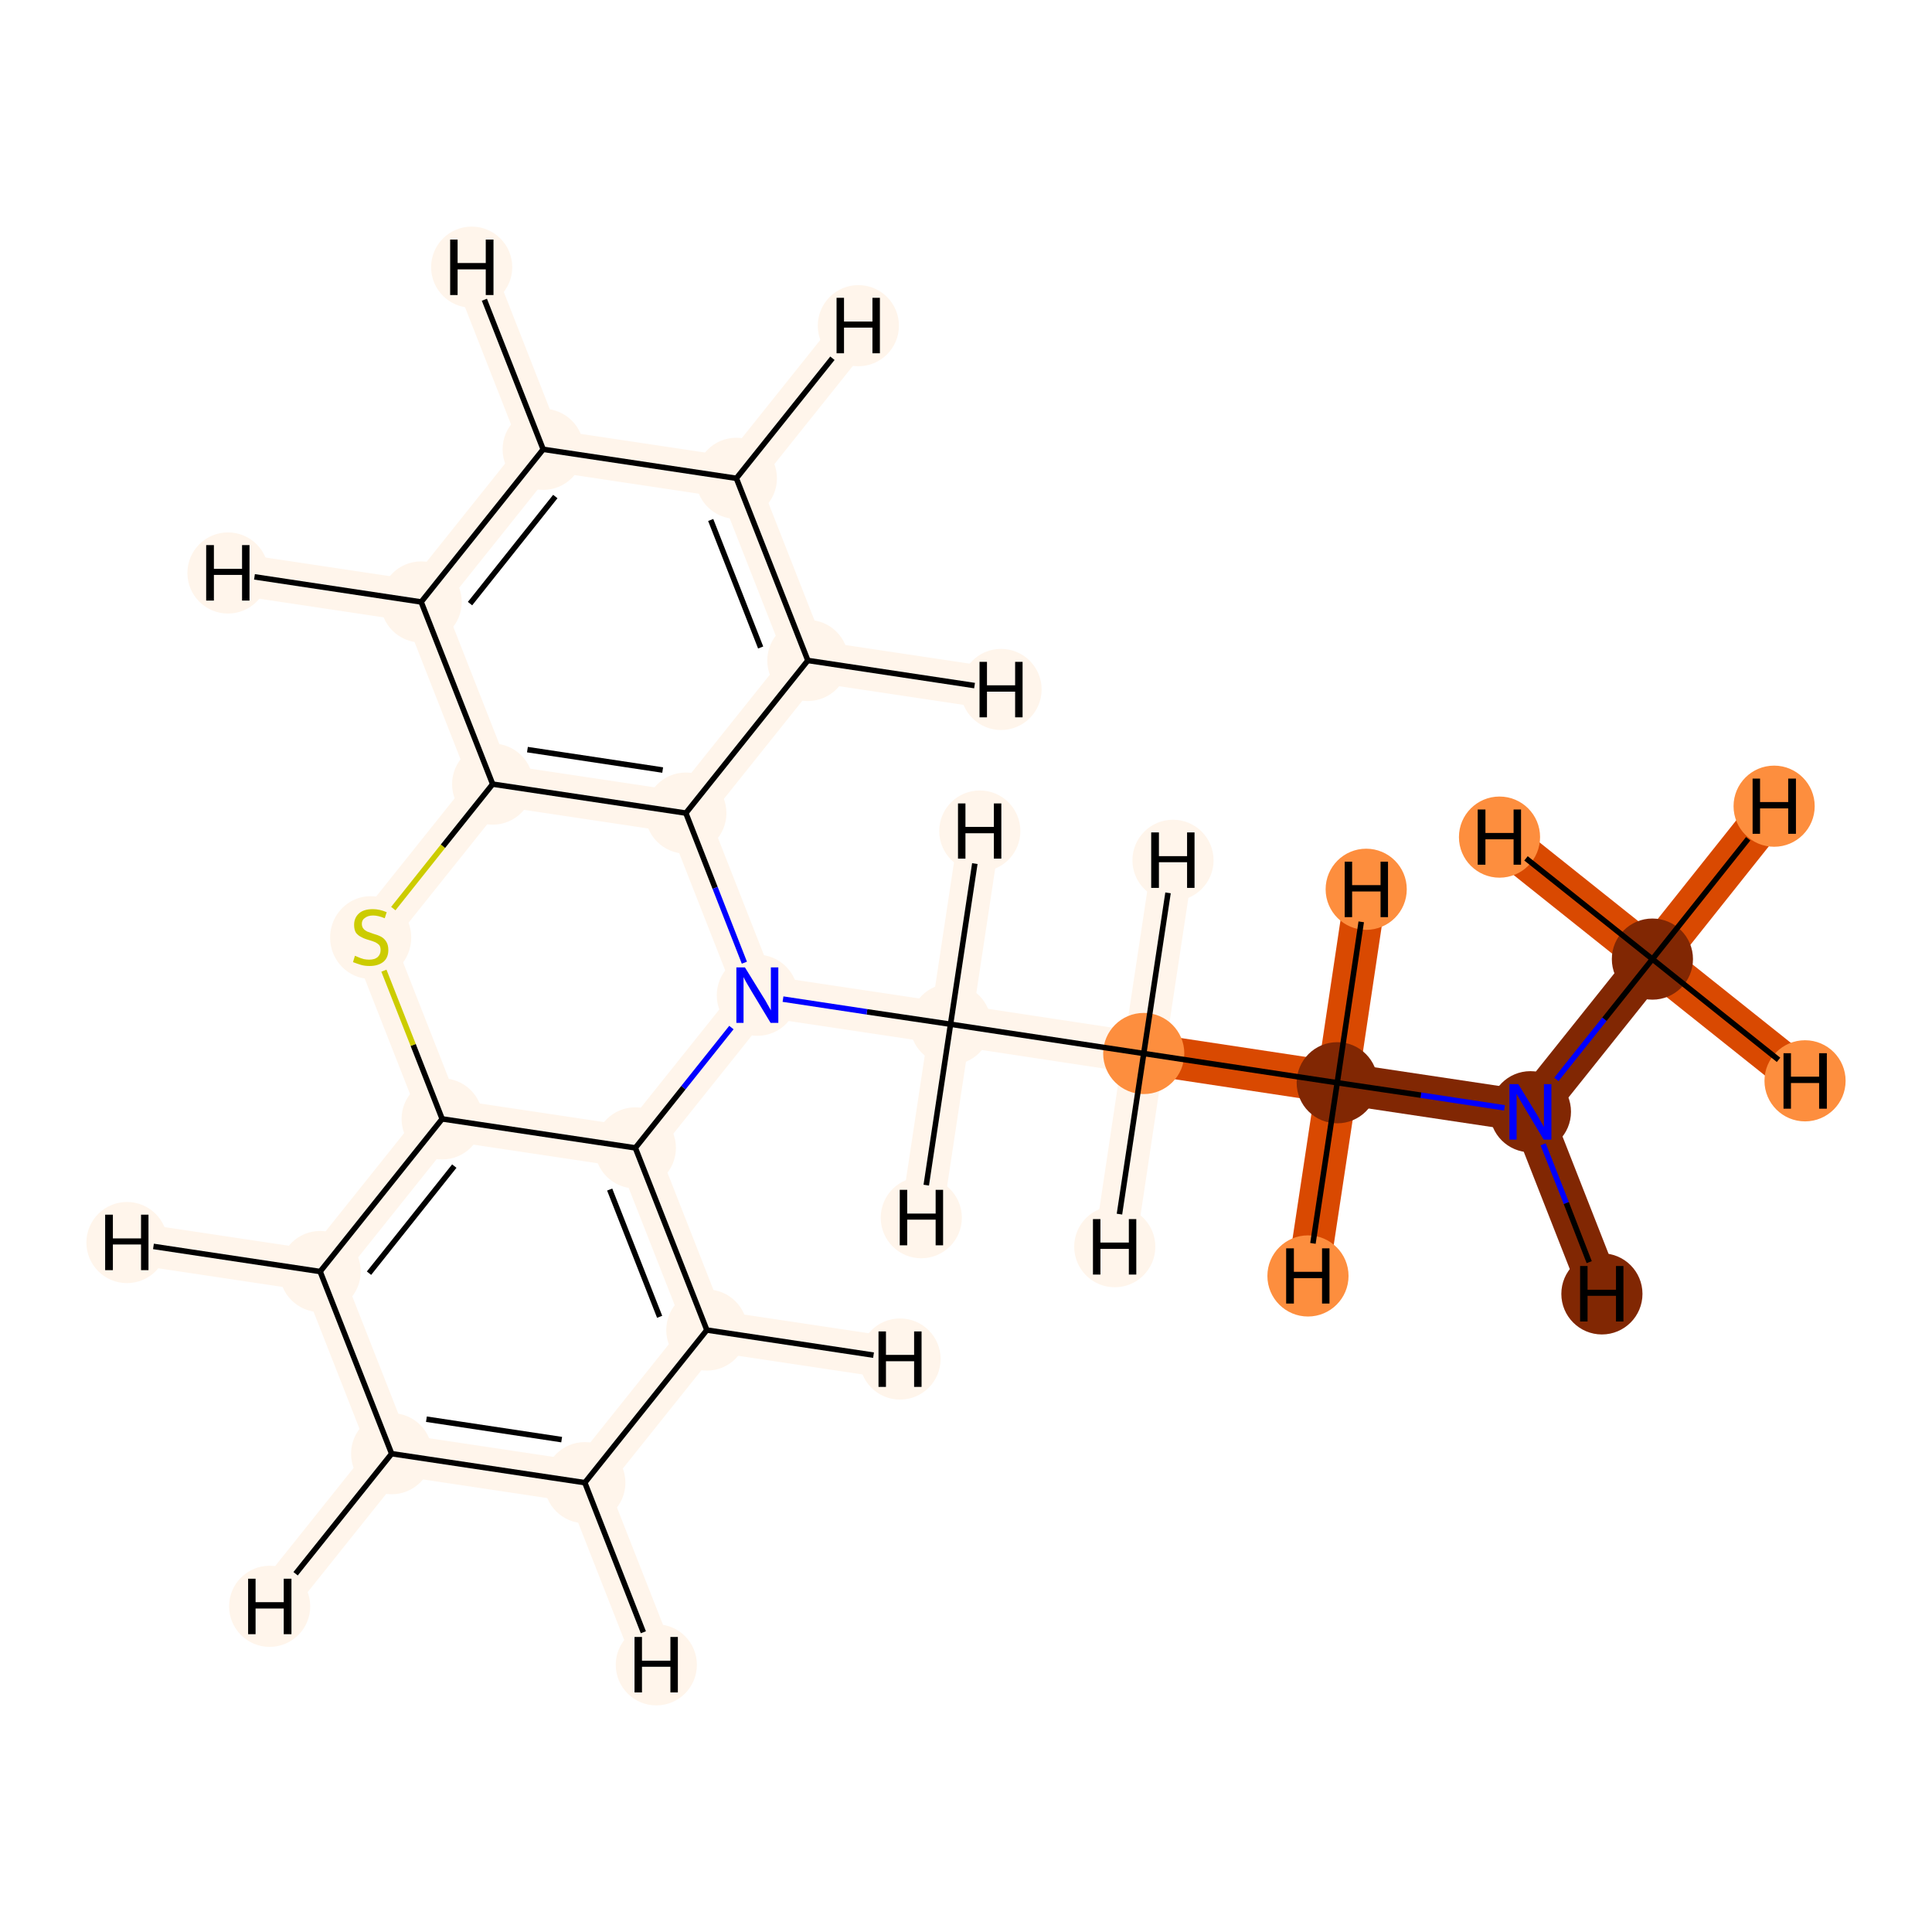 <?xml version='1.0' encoding='iso-8859-1'?>
<svg version='1.1' baseProfile='full'
              xmlns='http://www.w3.org/2000/svg'
                      xmlns:rdkit='http://www.rdkit.org/xml'
                      xmlns:xlink='http://www.w3.org/1999/xlink'
                  xml:space='preserve'
width='700px' height='700px' viewBox='0 0 700 700'>
<!-- END OF HEADER -->
<rect style='opacity:1.0;fill:#FFFFFF;stroke:none' width='700.0' height='700.0' x='0.0' y='0.0'> </rect>
<path d='M 598.7,347.5 L 554.5,402.8' style='fill:none;fill-rule:evenodd;stroke:#812703;stroke-width:15.1px;stroke-linecap:butt;stroke-linejoin:miter;stroke-opacity:1' />
<path d='M 598.7,347.5 L 642.8,292.1' style='fill:none;fill-rule:evenodd;stroke:#D94901;stroke-width:15.1px;stroke-linecap:butt;stroke-linejoin:miter;stroke-opacity:1' />
<path d='M 598.7,347.5 L 654.0,391.6' style='fill:none;fill-rule:evenodd;stroke:#D94901;stroke-width:15.1px;stroke-linecap:butt;stroke-linejoin:miter;stroke-opacity:1' />
<path d='M 598.7,347.5 L 543.3,303.3' style='fill:none;fill-rule:evenodd;stroke:#D94901;stroke-width:15.1px;stroke-linecap:butt;stroke-linejoin:miter;stroke-opacity:1' />
<path d='M 554.5,402.8 L 484.5,392.3' style='fill:none;fill-rule:evenodd;stroke:#812703;stroke-width:15.1px;stroke-linecap:butt;stroke-linejoin:miter;stroke-opacity:1' />
<path d='M 554.5,402.8 L 580.4,468.8' style='fill:none;fill-rule:evenodd;stroke:#812703;stroke-width:15.1px;stroke-linecap:butt;stroke-linejoin:miter;stroke-opacity:1' />
<path d='M 484.5,392.3 L 414.4,381.7' style='fill:none;fill-rule:evenodd;stroke:#D94901;stroke-width:15.1px;stroke-linecap:butt;stroke-linejoin:miter;stroke-opacity:1' />
<path d='M 484.5,392.3 L 473.9,462.3' style='fill:none;fill-rule:evenodd;stroke:#D94901;stroke-width:15.1px;stroke-linecap:butt;stroke-linejoin:miter;stroke-opacity:1' />
<path d='M 484.5,392.3 L 495.0,322.2' style='fill:none;fill-rule:evenodd;stroke:#D94901;stroke-width:15.1px;stroke-linecap:butt;stroke-linejoin:miter;stroke-opacity:1' />
<path d='M 414.4,381.7 L 344.4,371.1' style='fill:none;fill-rule:evenodd;stroke:#FFF5EB;stroke-width:15.1px;stroke-linecap:butt;stroke-linejoin:miter;stroke-opacity:1' />
<path d='M 414.4,381.7 L 403.9,451.7' style='fill:none;fill-rule:evenodd;stroke:#FFF5EB;stroke-width:15.1px;stroke-linecap:butt;stroke-linejoin:miter;stroke-opacity:1' />
<path d='M 414.4,381.7 L 425.0,311.7' style='fill:none;fill-rule:evenodd;stroke:#FFF5EB;stroke-width:15.1px;stroke-linecap:butt;stroke-linejoin:miter;stroke-opacity:1' />
<path d='M 344.4,371.1 L 274.4,360.6' style='fill:none;fill-rule:evenodd;stroke:#FFF5EB;stroke-width:15.1px;stroke-linecap:butt;stroke-linejoin:miter;stroke-opacity:1' />
<path d='M 344.4,371.1 L 355.0,301.1' style='fill:none;fill-rule:evenodd;stroke:#FFF5EB;stroke-width:15.1px;stroke-linecap:butt;stroke-linejoin:miter;stroke-opacity:1' />
<path d='M 344.4,371.1 L 333.8,441.2' style='fill:none;fill-rule:evenodd;stroke:#FFF5EB;stroke-width:15.1px;stroke-linecap:butt;stroke-linejoin:miter;stroke-opacity:1' />
<path d='M 274.4,360.6 L 230.2,415.9' style='fill:none;fill-rule:evenodd;stroke:#FFF5EB;stroke-width:15.1px;stroke-linecap:butt;stroke-linejoin:miter;stroke-opacity:1' />
<path d='M 274.4,360.6 L 248.5,294.6' style='fill:none;fill-rule:evenodd;stroke:#FFF5EB;stroke-width:15.1px;stroke-linecap:butt;stroke-linejoin:miter;stroke-opacity:1' />
<path d='M 230.2,415.9 L 256.1,481.9' style='fill:none;fill-rule:evenodd;stroke:#FFF5EB;stroke-width:15.1px;stroke-linecap:butt;stroke-linejoin:miter;stroke-opacity:1' />
<path d='M 230.2,415.9 L 160.2,405.4' style='fill:none;fill-rule:evenodd;stroke:#FFF5EB;stroke-width:15.1px;stroke-linecap:butt;stroke-linejoin:miter;stroke-opacity:1' />
<path d='M 256.1,481.9 L 211.9,537.2' style='fill:none;fill-rule:evenodd;stroke:#FFF5EB;stroke-width:15.1px;stroke-linecap:butt;stroke-linejoin:miter;stroke-opacity:1' />
<path d='M 256.1,481.9 L 326.1,492.4' style='fill:none;fill-rule:evenodd;stroke:#FFF5EB;stroke-width:15.1px;stroke-linecap:butt;stroke-linejoin:miter;stroke-opacity:1' />
<path d='M 211.9,537.2 L 141.9,526.7' style='fill:none;fill-rule:evenodd;stroke:#FFF5EB;stroke-width:15.1px;stroke-linecap:butt;stroke-linejoin:miter;stroke-opacity:1' />
<path d='M 211.9,537.2 L 237.8,603.2' style='fill:none;fill-rule:evenodd;stroke:#FFF5EB;stroke-width:15.1px;stroke-linecap:butt;stroke-linejoin:miter;stroke-opacity:1' />
<path d='M 141.9,526.7 L 116.0,460.7' style='fill:none;fill-rule:evenodd;stroke:#FFF5EB;stroke-width:15.1px;stroke-linecap:butt;stroke-linejoin:miter;stroke-opacity:1' />
<path d='M 141.9,526.7 L 97.7,582.0' style='fill:none;fill-rule:evenodd;stroke:#FFF5EB;stroke-width:15.1px;stroke-linecap:butt;stroke-linejoin:miter;stroke-opacity:1' />
<path d='M 116.0,460.7 L 160.2,405.4' style='fill:none;fill-rule:evenodd;stroke:#FFF5EB;stroke-width:15.1px;stroke-linecap:butt;stroke-linejoin:miter;stroke-opacity:1' />
<path d='M 116.0,460.7 L 46.0,450.2' style='fill:none;fill-rule:evenodd;stroke:#FFF5EB;stroke-width:15.1px;stroke-linecap:butt;stroke-linejoin:miter;stroke-opacity:1' />
<path d='M 160.2,405.4 L 134.3,339.4' style='fill:none;fill-rule:evenodd;stroke:#FFF5EB;stroke-width:15.1px;stroke-linecap:butt;stroke-linejoin:miter;stroke-opacity:1' />
<path d='M 134.3,339.4 L 178.5,284.1' style='fill:none;fill-rule:evenodd;stroke:#FFF5EB;stroke-width:15.1px;stroke-linecap:butt;stroke-linejoin:miter;stroke-opacity:1' />
<path d='M 178.5,284.1 L 248.5,294.6' style='fill:none;fill-rule:evenodd;stroke:#FFF5EB;stroke-width:15.1px;stroke-linecap:butt;stroke-linejoin:miter;stroke-opacity:1' />
<path d='M 178.5,284.1 L 152.6,218.1' style='fill:none;fill-rule:evenodd;stroke:#FFF5EB;stroke-width:15.1px;stroke-linecap:butt;stroke-linejoin:miter;stroke-opacity:1' />
<path d='M 248.5,294.6 L 292.7,239.3' style='fill:none;fill-rule:evenodd;stroke:#FFF5EB;stroke-width:15.1px;stroke-linecap:butt;stroke-linejoin:miter;stroke-opacity:1' />
<path d='M 292.7,239.3 L 266.8,173.3' style='fill:none;fill-rule:evenodd;stroke:#FFF5EB;stroke-width:15.1px;stroke-linecap:butt;stroke-linejoin:miter;stroke-opacity:1' />
<path d='M 292.7,239.3 L 362.7,249.8' style='fill:none;fill-rule:evenodd;stroke:#FFF5EB;stroke-width:15.1px;stroke-linecap:butt;stroke-linejoin:miter;stroke-opacity:1' />
<path d='M 266.8,173.3 L 196.8,162.8' style='fill:none;fill-rule:evenodd;stroke:#FFF5EB;stroke-width:15.1px;stroke-linecap:butt;stroke-linejoin:miter;stroke-opacity:1' />
<path d='M 266.8,173.3 L 311.0,118.0' style='fill:none;fill-rule:evenodd;stroke:#FFF5EB;stroke-width:15.1px;stroke-linecap:butt;stroke-linejoin:miter;stroke-opacity:1' />
<path d='M 196.8,162.8 L 152.6,218.1' style='fill:none;fill-rule:evenodd;stroke:#FFF5EB;stroke-width:15.1px;stroke-linecap:butt;stroke-linejoin:miter;stroke-opacity:1' />
<path d='M 196.8,162.8 L 170.9,96.8' style='fill:none;fill-rule:evenodd;stroke:#FFF5EB;stroke-width:15.1px;stroke-linecap:butt;stroke-linejoin:miter;stroke-opacity:1' />
<path d='M 152.6,218.1 L 82.6,207.6' style='fill:none;fill-rule:evenodd;stroke:#FFF5EB;stroke-width:15.1px;stroke-linecap:butt;stroke-linejoin:miter;stroke-opacity:1' />
<ellipse cx='598.7' cy='347.5' rx='14.2' ry='14.2'  style='fill:#812703;fill-rule:evenodd;stroke:#812703;stroke-width:1.0px;stroke-linecap:butt;stroke-linejoin:miter;stroke-opacity:1' />
<ellipse cx='554.5' cy='402.8' rx='14.2' ry='14.2'  style='fill:#812703;fill-rule:evenodd;stroke:#812703;stroke-width:1.0px;stroke-linecap:butt;stroke-linejoin:miter;stroke-opacity:1' />
<ellipse cx='484.5' cy='392.3' rx='14.2' ry='14.2'  style='fill:#812703;fill-rule:evenodd;stroke:#812703;stroke-width:1.0px;stroke-linecap:butt;stroke-linejoin:miter;stroke-opacity:1' />
<ellipse cx='414.4' cy='381.7' rx='14.2' ry='14.2'  style='fill:#FD8E3E;fill-rule:evenodd;stroke:#FD8E3E;stroke-width:1.0px;stroke-linecap:butt;stroke-linejoin:miter;stroke-opacity:1' />
<ellipse cx='344.4' cy='371.1' rx='14.2' ry='14.2'  style='fill:#FFF5EB;fill-rule:evenodd;stroke:#FFF5EB;stroke-width:1.0px;stroke-linecap:butt;stroke-linejoin:miter;stroke-opacity:1' />
<ellipse cx='274.4' cy='360.6' rx='14.2' ry='14.2'  style='fill:#FFF5EB;fill-rule:evenodd;stroke:#FFF5EB;stroke-width:1.0px;stroke-linecap:butt;stroke-linejoin:miter;stroke-opacity:1' />
<ellipse cx='230.2' cy='415.9' rx='14.2' ry='14.2'  style='fill:#FFF5EB;fill-rule:evenodd;stroke:#FFF5EB;stroke-width:1.0px;stroke-linecap:butt;stroke-linejoin:miter;stroke-opacity:1' />
<ellipse cx='256.1' cy='481.9' rx='14.2' ry='14.2'  style='fill:#FFF5EB;fill-rule:evenodd;stroke:#FFF5EB;stroke-width:1.0px;stroke-linecap:butt;stroke-linejoin:miter;stroke-opacity:1' />
<ellipse cx='211.9' cy='537.2' rx='14.2' ry='14.2'  style='fill:#FFF5EB;fill-rule:evenodd;stroke:#FFF5EB;stroke-width:1.0px;stroke-linecap:butt;stroke-linejoin:miter;stroke-opacity:1' />
<ellipse cx='141.9' cy='526.7' rx='14.2' ry='14.2'  style='fill:#FFF5EB;fill-rule:evenodd;stroke:#FFF5EB;stroke-width:1.0px;stroke-linecap:butt;stroke-linejoin:miter;stroke-opacity:1' />
<ellipse cx='116.0' cy='460.7' rx='14.2' ry='14.2'  style='fill:#FFF5EB;fill-rule:evenodd;stroke:#FFF5EB;stroke-width:1.0px;stroke-linecap:butt;stroke-linejoin:miter;stroke-opacity:1' />
<ellipse cx='160.2' cy='405.4' rx='14.2' ry='14.2'  style='fill:#FFF5EB;fill-rule:evenodd;stroke:#FFF5EB;stroke-width:1.0px;stroke-linecap:butt;stroke-linejoin:miter;stroke-opacity:1' />
<ellipse cx='134.3' cy='339.7' rx='14.2' ry='14.5'  style='fill:#FFF5EB;fill-rule:evenodd;stroke:#FFF5EB;stroke-width:1.0px;stroke-linecap:butt;stroke-linejoin:miter;stroke-opacity:1' />
<ellipse cx='178.5' cy='284.1' rx='14.2' ry='14.2'  style='fill:#FFF5EB;fill-rule:evenodd;stroke:#FFF5EB;stroke-width:1.0px;stroke-linecap:butt;stroke-linejoin:miter;stroke-opacity:1' />
<ellipse cx='248.5' cy='294.6' rx='14.2' ry='14.2'  style='fill:#FFF5EB;fill-rule:evenodd;stroke:#FFF5EB;stroke-width:1.0px;stroke-linecap:butt;stroke-linejoin:miter;stroke-opacity:1' />
<ellipse cx='292.7' cy='239.3' rx='14.2' ry='14.2'  style='fill:#FFF5EB;fill-rule:evenodd;stroke:#FFF5EB;stroke-width:1.0px;stroke-linecap:butt;stroke-linejoin:miter;stroke-opacity:1' />
<ellipse cx='266.8' cy='173.3' rx='14.2' ry='14.2'  style='fill:#FFF5EB;fill-rule:evenodd;stroke:#FFF5EB;stroke-width:1.0px;stroke-linecap:butt;stroke-linejoin:miter;stroke-opacity:1' />
<ellipse cx='196.8' cy='162.8' rx='14.2' ry='14.2'  style='fill:#FFF5EB;fill-rule:evenodd;stroke:#FFF5EB;stroke-width:1.0px;stroke-linecap:butt;stroke-linejoin:miter;stroke-opacity:1' />
<ellipse cx='152.6' cy='218.1' rx='14.2' ry='14.2'  style='fill:#FFF5EB;fill-rule:evenodd;stroke:#FFF5EB;stroke-width:1.0px;stroke-linecap:butt;stroke-linejoin:miter;stroke-opacity:1' />
<ellipse cx='642.8' cy='292.1' rx='14.2' ry='14.2'  style='fill:#FD8E3E;fill-rule:evenodd;stroke:#FD8E3E;stroke-width:1.0px;stroke-linecap:butt;stroke-linejoin:miter;stroke-opacity:1' />
<ellipse cx='654.0' cy='391.6' rx='14.2' ry='14.2'  style='fill:#FD8E3E;fill-rule:evenodd;stroke:#FD8E3E;stroke-width:1.0px;stroke-linecap:butt;stroke-linejoin:miter;stroke-opacity:1' />
<ellipse cx='543.3' cy='303.3' rx='14.2' ry='14.2'  style='fill:#FD8E3E;fill-rule:evenodd;stroke:#FD8E3E;stroke-width:1.0px;stroke-linecap:butt;stroke-linejoin:miter;stroke-opacity:1' />
<ellipse cx='580.4' cy='468.8' rx='14.2' ry='14.2'  style='fill:#812703;fill-rule:evenodd;stroke:#812703;stroke-width:1.0px;stroke-linecap:butt;stroke-linejoin:miter;stroke-opacity:1' />
<ellipse cx='473.9' cy='462.3' rx='14.2' ry='14.2'  style='fill:#FD8E3E;fill-rule:evenodd;stroke:#FD8E3E;stroke-width:1.0px;stroke-linecap:butt;stroke-linejoin:miter;stroke-opacity:1' />
<ellipse cx='495.0' cy='322.2' rx='14.2' ry='14.2'  style='fill:#FD8E3E;fill-rule:evenodd;stroke:#FD8E3E;stroke-width:1.0px;stroke-linecap:butt;stroke-linejoin:miter;stroke-opacity:1' />
<ellipse cx='403.9' cy='451.7' rx='14.2' ry='14.2'  style='fill:#FFF5EB;fill-rule:evenodd;stroke:#FFF5EB;stroke-width:1.0px;stroke-linecap:butt;stroke-linejoin:miter;stroke-opacity:1' />
<ellipse cx='425.0' cy='311.7' rx='14.2' ry='14.2'  style='fill:#FFF5EB;fill-rule:evenodd;stroke:#FFF5EB;stroke-width:1.0px;stroke-linecap:butt;stroke-linejoin:miter;stroke-opacity:1' />
<ellipse cx='355.0' cy='301.1' rx='14.2' ry='14.2'  style='fill:#FFF5EB;fill-rule:evenodd;stroke:#FFF5EB;stroke-width:1.0px;stroke-linecap:butt;stroke-linejoin:miter;stroke-opacity:1' />
<ellipse cx='333.8' cy='441.2' rx='14.2' ry='14.2'  style='fill:#FFF5EB;fill-rule:evenodd;stroke:#FFF5EB;stroke-width:1.0px;stroke-linecap:butt;stroke-linejoin:miter;stroke-opacity:1' />
<ellipse cx='326.1' cy='492.4' rx='14.2' ry='14.2'  style='fill:#FFF5EB;fill-rule:evenodd;stroke:#FFF5EB;stroke-width:1.0px;stroke-linecap:butt;stroke-linejoin:miter;stroke-opacity:1' />
<ellipse cx='237.8' cy='603.2' rx='14.2' ry='14.2'  style='fill:#FFF5EB;fill-rule:evenodd;stroke:#FFF5EB;stroke-width:1.0px;stroke-linecap:butt;stroke-linejoin:miter;stroke-opacity:1' />
<ellipse cx='97.7' cy='582.0' rx='14.2' ry='14.2'  style='fill:#FFF5EB;fill-rule:evenodd;stroke:#FFF5EB;stroke-width:1.0px;stroke-linecap:butt;stroke-linejoin:miter;stroke-opacity:1' />
<ellipse cx='46.0' cy='450.2' rx='14.2' ry='14.2'  style='fill:#FFF5EB;fill-rule:evenodd;stroke:#FFF5EB;stroke-width:1.0px;stroke-linecap:butt;stroke-linejoin:miter;stroke-opacity:1' />
<ellipse cx='362.7' cy='249.8' rx='14.2' ry='14.2'  style='fill:#FFF5EB;fill-rule:evenodd;stroke:#FFF5EB;stroke-width:1.0px;stroke-linecap:butt;stroke-linejoin:miter;stroke-opacity:1' />
<ellipse cx='311.0' cy='118.0' rx='14.2' ry='14.2'  style='fill:#FFF5EB;fill-rule:evenodd;stroke:#FFF5EB;stroke-width:1.0px;stroke-linecap:butt;stroke-linejoin:miter;stroke-opacity:1' />
<ellipse cx='170.9' cy='96.8' rx='14.2' ry='14.2'  style='fill:#FFF5EB;fill-rule:evenodd;stroke:#FFF5EB;stroke-width:1.0px;stroke-linecap:butt;stroke-linejoin:miter;stroke-opacity:1' />
<ellipse cx='82.6' cy='207.6' rx='14.2' ry='14.2'  style='fill:#FFF5EB;fill-rule:evenodd;stroke:#FFF5EB;stroke-width:1.0px;stroke-linecap:butt;stroke-linejoin:miter;stroke-opacity:1' />
<path class='bond-0 atom-0 atom-1' d='M 598.7,347.5 L 581.3,369.3' style='fill:none;fill-rule:evenodd;stroke:#000000;stroke-width:2.0px;stroke-linecap:butt;stroke-linejoin:miter;stroke-opacity:1' />
<path class='bond-0 atom-0 atom-1' d='M 581.3,369.3 L 563.9,391.1' style='fill:none;fill-rule:evenodd;stroke:#0000FF;stroke-width:2.0px;stroke-linecap:butt;stroke-linejoin:miter;stroke-opacity:1' />
<path class='bond-21 atom-0 atom-19' d='M 598.7,347.5 L 633.4,303.9' style='fill:none;fill-rule:evenodd;stroke:#000000;stroke-width:2.0px;stroke-linecap:butt;stroke-linejoin:miter;stroke-opacity:1' />
<path class='bond-22 atom-0 atom-20' d='M 598.7,347.5 L 644.4,384.0' style='fill:none;fill-rule:evenodd;stroke:#000000;stroke-width:2.0px;stroke-linecap:butt;stroke-linejoin:miter;stroke-opacity:1' />
<path class='bond-23 atom-0 atom-21' d='M 598.7,347.5 L 552.9,311.0' style='fill:none;fill-rule:evenodd;stroke:#000000;stroke-width:2.0px;stroke-linecap:butt;stroke-linejoin:miter;stroke-opacity:1' />
<path class='bond-1 atom-1 atom-2' d='M 545.1,401.4 L 514.8,396.8' style='fill:none;fill-rule:evenodd;stroke:#0000FF;stroke-width:2.0px;stroke-linecap:butt;stroke-linejoin:miter;stroke-opacity:1' />
<path class='bond-1 atom-1 atom-2' d='M 514.8,396.8 L 484.5,392.3' style='fill:none;fill-rule:evenodd;stroke:#000000;stroke-width:2.0px;stroke-linecap:butt;stroke-linejoin:miter;stroke-opacity:1' />
<path class='bond-24 atom-1 atom-22' d='M 559.1,414.6 L 567.5,435.9' style='fill:none;fill-rule:evenodd;stroke:#0000FF;stroke-width:2.0px;stroke-linecap:butt;stroke-linejoin:miter;stroke-opacity:1' />
<path class='bond-24 atom-1 atom-22' d='M 567.5,435.9 L 575.8,457.3' style='fill:none;fill-rule:evenodd;stroke:#000000;stroke-width:2.0px;stroke-linecap:butt;stroke-linejoin:miter;stroke-opacity:1' />
<path class='bond-2 atom-2 atom-3' d='M 484.5,392.3 L 414.4,381.7' style='fill:none;fill-rule:evenodd;stroke:#000000;stroke-width:2.0px;stroke-linecap:butt;stroke-linejoin:miter;stroke-opacity:1' />
<path class='bond-25 atom-2 atom-23' d='M 484.5,392.3 L 475.7,450.5' style='fill:none;fill-rule:evenodd;stroke:#000000;stroke-width:2.0px;stroke-linecap:butt;stroke-linejoin:miter;stroke-opacity:1' />
<path class='bond-26 atom-2 atom-24' d='M 484.5,392.3 L 493.2,334.0' style='fill:none;fill-rule:evenodd;stroke:#000000;stroke-width:2.0px;stroke-linecap:butt;stroke-linejoin:miter;stroke-opacity:1' />
<path class='bond-3 atom-3 atom-4' d='M 414.4,381.7 L 344.4,371.1' style='fill:none;fill-rule:evenodd;stroke:#000000;stroke-width:2.0px;stroke-linecap:butt;stroke-linejoin:miter;stroke-opacity:1' />
<path class='bond-27 atom-3 atom-25' d='M 414.4,381.7 L 405.6,439.9' style='fill:none;fill-rule:evenodd;stroke:#000000;stroke-width:2.0px;stroke-linecap:butt;stroke-linejoin:miter;stroke-opacity:1' />
<path class='bond-28 atom-3 atom-26' d='M 414.4,381.7 L 423.2,323.5' style='fill:none;fill-rule:evenodd;stroke:#000000;stroke-width:2.0px;stroke-linecap:butt;stroke-linejoin:miter;stroke-opacity:1' />
<path class='bond-4 atom-4 atom-5' d='M 344.4,371.1 L 314.1,366.6' style='fill:none;fill-rule:evenodd;stroke:#000000;stroke-width:2.0px;stroke-linecap:butt;stroke-linejoin:miter;stroke-opacity:1' />
<path class='bond-4 atom-4 atom-5' d='M 314.1,366.6 L 283.7,362.0' style='fill:none;fill-rule:evenodd;stroke:#0000FF;stroke-width:2.0px;stroke-linecap:butt;stroke-linejoin:miter;stroke-opacity:1' />
<path class='bond-29 atom-4 atom-27' d='M 344.4,371.1 L 353.2,312.9' style='fill:none;fill-rule:evenodd;stroke:#000000;stroke-width:2.0px;stroke-linecap:butt;stroke-linejoin:miter;stroke-opacity:1' />
<path class='bond-30 atom-4 atom-28' d='M 344.4,371.1 L 335.6,429.4' style='fill:none;fill-rule:evenodd;stroke:#000000;stroke-width:2.0px;stroke-linecap:butt;stroke-linejoin:miter;stroke-opacity:1' />
<path class='bond-5 atom-5 atom-6' d='M 265.0,372.3 L 247.6,394.1' style='fill:none;fill-rule:evenodd;stroke:#0000FF;stroke-width:2.0px;stroke-linecap:butt;stroke-linejoin:miter;stroke-opacity:1' />
<path class='bond-5 atom-5 atom-6' d='M 247.6,394.1 L 230.2,415.9' style='fill:none;fill-rule:evenodd;stroke:#000000;stroke-width:2.0px;stroke-linecap:butt;stroke-linejoin:miter;stroke-opacity:1' />
<path class='bond-18 atom-14 atom-5' d='M 248.5,294.6 L 259.1,321.7' style='fill:none;fill-rule:evenodd;stroke:#000000;stroke-width:2.0px;stroke-linecap:butt;stroke-linejoin:miter;stroke-opacity:1' />
<path class='bond-18 atom-14 atom-5' d='M 259.1,321.7 L 269.7,348.8' style='fill:none;fill-rule:evenodd;stroke:#0000FF;stroke-width:2.0px;stroke-linecap:butt;stroke-linejoin:miter;stroke-opacity:1' />
<path class='bond-6 atom-6 atom-7' d='M 230.2,415.9 L 256.1,481.9' style='fill:none;fill-rule:evenodd;stroke:#000000;stroke-width:2.0px;stroke-linecap:butt;stroke-linejoin:miter;stroke-opacity:1' />
<path class='bond-6 atom-6 atom-7' d='M 220.9,431.0 L 239.0,477.1' style='fill:none;fill-rule:evenodd;stroke:#000000;stroke-width:2.0px;stroke-linecap:butt;stroke-linejoin:miter;stroke-opacity:1' />
<path class='bond-19 atom-11 atom-6' d='M 160.2,405.4 L 230.2,415.9' style='fill:none;fill-rule:evenodd;stroke:#000000;stroke-width:2.0px;stroke-linecap:butt;stroke-linejoin:miter;stroke-opacity:1' />
<path class='bond-7 atom-7 atom-8' d='M 256.1,481.9 L 211.9,537.2' style='fill:none;fill-rule:evenodd;stroke:#000000;stroke-width:2.0px;stroke-linecap:butt;stroke-linejoin:miter;stroke-opacity:1' />
<path class='bond-31 atom-7 atom-29' d='M 256.1,481.9 L 316.5,491.0' style='fill:none;fill-rule:evenodd;stroke:#000000;stroke-width:2.0px;stroke-linecap:butt;stroke-linejoin:miter;stroke-opacity:1' />
<path class='bond-8 atom-8 atom-9' d='M 211.9,537.2 L 141.9,526.7' style='fill:none;fill-rule:evenodd;stroke:#000000;stroke-width:2.0px;stroke-linecap:butt;stroke-linejoin:miter;stroke-opacity:1' />
<path class='bond-8 atom-8 atom-9' d='M 203.5,521.6 L 154.5,514.2' style='fill:none;fill-rule:evenodd;stroke:#000000;stroke-width:2.0px;stroke-linecap:butt;stroke-linejoin:miter;stroke-opacity:1' />
<path class='bond-32 atom-8 atom-30' d='M 211.9,537.2 L 233.1,591.4' style='fill:none;fill-rule:evenodd;stroke:#000000;stroke-width:2.0px;stroke-linecap:butt;stroke-linejoin:miter;stroke-opacity:1' />
<path class='bond-9 atom-9 atom-10' d='M 141.9,526.7 L 116.0,460.7' style='fill:none;fill-rule:evenodd;stroke:#000000;stroke-width:2.0px;stroke-linecap:butt;stroke-linejoin:miter;stroke-opacity:1' />
<path class='bond-33 atom-9 atom-31' d='M 141.9,526.7 L 107.1,570.2' style='fill:none;fill-rule:evenodd;stroke:#000000;stroke-width:2.0px;stroke-linecap:butt;stroke-linejoin:miter;stroke-opacity:1' />
<path class='bond-10 atom-10 atom-11' d='M 116.0,460.7 L 160.2,405.4' style='fill:none;fill-rule:evenodd;stroke:#000000;stroke-width:2.0px;stroke-linecap:butt;stroke-linejoin:miter;stroke-opacity:1' />
<path class='bond-10 atom-10 atom-11' d='M 133.7,461.3 L 164.6,422.5' style='fill:none;fill-rule:evenodd;stroke:#000000;stroke-width:2.0px;stroke-linecap:butt;stroke-linejoin:miter;stroke-opacity:1' />
<path class='bond-34 atom-10 atom-32' d='M 116.0,460.7 L 55.6,451.6' style='fill:none;fill-rule:evenodd;stroke:#000000;stroke-width:2.0px;stroke-linecap:butt;stroke-linejoin:miter;stroke-opacity:1' />
<path class='bond-11 atom-11 atom-12' d='M 160.2,405.4 L 149.7,378.6' style='fill:none;fill-rule:evenodd;stroke:#000000;stroke-width:2.0px;stroke-linecap:butt;stroke-linejoin:miter;stroke-opacity:1' />
<path class='bond-11 atom-11 atom-12' d='M 149.7,378.6 L 139.1,351.7' style='fill:none;fill-rule:evenodd;stroke:#CCCC00;stroke-width:2.0px;stroke-linecap:butt;stroke-linejoin:miter;stroke-opacity:1' />
<path class='bond-12 atom-12 atom-13' d='M 142.5,329.2 L 160.5,306.6' style='fill:none;fill-rule:evenodd;stroke:#CCCC00;stroke-width:2.0px;stroke-linecap:butt;stroke-linejoin:miter;stroke-opacity:1' />
<path class='bond-12 atom-12 atom-13' d='M 160.5,306.6 L 178.5,284.1' style='fill:none;fill-rule:evenodd;stroke:#000000;stroke-width:2.0px;stroke-linecap:butt;stroke-linejoin:miter;stroke-opacity:1' />
<path class='bond-13 atom-13 atom-14' d='M 178.5,284.1 L 248.5,294.6' style='fill:none;fill-rule:evenodd;stroke:#000000;stroke-width:2.0px;stroke-linecap:butt;stroke-linejoin:miter;stroke-opacity:1' />
<path class='bond-13 atom-13 atom-14' d='M 191.1,271.6 L 240.1,279.0' style='fill:none;fill-rule:evenodd;stroke:#000000;stroke-width:2.0px;stroke-linecap:butt;stroke-linejoin:miter;stroke-opacity:1' />
<path class='bond-20 atom-18 atom-13' d='M 152.6,218.1 L 178.5,284.1' style='fill:none;fill-rule:evenodd;stroke:#000000;stroke-width:2.0px;stroke-linecap:butt;stroke-linejoin:miter;stroke-opacity:1' />
<path class='bond-14 atom-14 atom-15' d='M 248.5,294.6 L 292.7,239.3' style='fill:none;fill-rule:evenodd;stroke:#000000;stroke-width:2.0px;stroke-linecap:butt;stroke-linejoin:miter;stroke-opacity:1' />
<path class='bond-15 atom-15 atom-16' d='M 292.7,239.3 L 266.8,173.3' style='fill:none;fill-rule:evenodd;stroke:#000000;stroke-width:2.0px;stroke-linecap:butt;stroke-linejoin:miter;stroke-opacity:1' />
<path class='bond-15 atom-15 atom-16' d='M 275.6,234.6 L 257.5,188.4' style='fill:none;fill-rule:evenodd;stroke:#000000;stroke-width:2.0px;stroke-linecap:butt;stroke-linejoin:miter;stroke-opacity:1' />
<path class='bond-35 atom-15 atom-33' d='M 292.7,239.3 L 353.1,248.4' style='fill:none;fill-rule:evenodd;stroke:#000000;stroke-width:2.0px;stroke-linecap:butt;stroke-linejoin:miter;stroke-opacity:1' />
<path class='bond-16 atom-16 atom-17' d='M 266.8,173.3 L 196.8,162.8' style='fill:none;fill-rule:evenodd;stroke:#000000;stroke-width:2.0px;stroke-linecap:butt;stroke-linejoin:miter;stroke-opacity:1' />
<path class='bond-36 atom-16 atom-34' d='M 266.8,173.3 L 301.6,129.8' style='fill:none;fill-rule:evenodd;stroke:#000000;stroke-width:2.0px;stroke-linecap:butt;stroke-linejoin:miter;stroke-opacity:1' />
<path class='bond-17 atom-17 atom-18' d='M 196.8,162.8 L 152.6,218.1' style='fill:none;fill-rule:evenodd;stroke:#000000;stroke-width:2.0px;stroke-linecap:butt;stroke-linejoin:miter;stroke-opacity:1' />
<path class='bond-17 atom-17 atom-18' d='M 201.2,179.9 L 170.3,218.7' style='fill:none;fill-rule:evenodd;stroke:#000000;stroke-width:2.0px;stroke-linecap:butt;stroke-linejoin:miter;stroke-opacity:1' />
<path class='bond-37 atom-17 atom-35' d='M 196.8,162.8 L 175.5,108.6' style='fill:none;fill-rule:evenodd;stroke:#000000;stroke-width:2.0px;stroke-linecap:butt;stroke-linejoin:miter;stroke-opacity:1' />
<path class='bond-38 atom-18 atom-36' d='M 152.6,218.1 L 92.2,209.0' style='fill:none;fill-rule:evenodd;stroke:#000000;stroke-width:2.0px;stroke-linecap:butt;stroke-linejoin:miter;stroke-opacity:1' />
<path  class='atom-1' d='M 550.1 392.8
L 556.6 403.4
Q 557.3 404.5, 558.3 406.4
Q 559.4 408.3, 559.4 408.4
L 559.4 392.8
L 562.1 392.8
L 562.1 412.9
L 559.3 412.9
L 552.3 401.2
Q 551.5 399.9, 550.6 398.3
Q 549.7 396.8, 549.5 396.3
L 549.5 412.9
L 546.9 412.9
L 546.9 392.8
L 550.1 392.8
' fill='#0000FF'/>
<path  class='atom-5' d='M 269.9 350.5
L 276.5 361.2
Q 277.2 362.2, 278.2 364.1
Q 279.3 366.0, 279.3 366.1
L 279.3 350.5
L 282.0 350.5
L 282.0 370.6
L 279.2 370.6
L 272.2 359.0
Q 271.4 357.6, 270.5 356.1
Q 269.6 354.5, 269.4 354.0
L 269.4 370.6
L 266.8 370.6
L 266.8 350.5
L 269.9 350.5
' fill='#0000FF'/>
<path  class='atom-12' d='M 128.6 346.3
Q 128.9 346.4, 129.8 346.8
Q 130.7 347.2, 131.8 347.5
Q 132.8 347.7, 133.8 347.7
Q 135.7 347.7, 136.8 346.8
Q 137.9 345.8, 137.9 344.2
Q 137.9 343.1, 137.4 342.4
Q 136.8 341.8, 136.0 341.4
Q 135.1 341.0, 133.7 340.6
Q 131.9 340.1, 130.9 339.5
Q 129.8 339.0, 129.0 338.0
Q 128.3 336.9, 128.3 335.1
Q 128.3 332.6, 130.0 331.0
Q 131.7 329.4, 135.1 329.4
Q 137.5 329.4, 140.1 330.5
L 139.4 332.7
Q 137.0 331.7, 135.2 331.7
Q 133.3 331.7, 132.2 332.6
Q 131.1 333.3, 131.1 334.7
Q 131.1 335.8, 131.7 336.5
Q 132.2 337.1, 133.0 337.5
Q 133.9 337.8, 135.2 338.3
Q 137.0 338.8, 138.1 339.4
Q 139.2 340.0, 139.9 341.1
Q 140.7 342.3, 140.7 344.2
Q 140.7 347.0, 138.9 348.5
Q 137.0 350.0, 133.9 350.0
Q 132.2 350.0, 130.8 349.6
Q 129.5 349.2, 127.9 348.6
L 128.6 346.3
' fill='#CCCC00'/>
<path  class='atom-19' d='M 635.0 282.1
L 637.7 282.1
L 637.7 290.6
L 647.9 290.6
L 647.9 282.1
L 650.7 282.1
L 650.7 302.1
L 647.9 302.1
L 647.9 292.9
L 637.7 292.9
L 637.7 302.1
L 635.0 302.1
L 635.0 282.1
' fill='#000000'/>
<path  class='atom-20' d='M 646.2 381.6
L 648.9 381.6
L 648.9 390.1
L 659.1 390.1
L 659.1 381.6
L 661.9 381.6
L 661.9 401.7
L 659.1 401.7
L 659.1 392.4
L 648.9 392.4
L 648.9 401.7
L 646.2 401.7
L 646.2 381.6
' fill='#000000'/>
<path  class='atom-21' d='M 535.4 293.3
L 538.2 293.3
L 538.2 301.8
L 548.4 301.8
L 548.4 293.3
L 551.1 293.3
L 551.1 313.3
L 548.4 313.3
L 548.4 304.1
L 538.2 304.1
L 538.2 313.3
L 535.4 313.3
L 535.4 293.3
' fill='#000000'/>
<path  class='atom-22' d='M 572.5 458.7
L 575.2 458.7
L 575.2 467.3
L 585.5 467.3
L 585.5 458.7
L 588.2 458.7
L 588.2 478.8
L 585.5 478.8
L 585.5 469.5
L 575.2 469.5
L 575.2 478.8
L 572.5 478.8
L 572.5 458.7
' fill='#000000'/>
<path  class='atom-23' d='M 466.0 452.3
L 468.8 452.3
L 468.8 460.8
L 479.0 460.8
L 479.0 452.3
L 481.7 452.3
L 481.7 472.3
L 479.0 472.3
L 479.0 463.1
L 468.8 463.1
L 468.8 472.3
L 466.0 472.3
L 466.0 452.3
' fill='#000000'/>
<path  class='atom-24' d='M 487.2 312.2
L 489.9 312.2
L 489.9 320.7
L 500.2 320.7
L 500.2 312.2
L 502.9 312.2
L 502.9 332.3
L 500.2 332.3
L 500.2 323.0
L 489.9 323.0
L 489.9 332.3
L 487.2 332.3
L 487.2 312.2
' fill='#000000'/>
<path  class='atom-25' d='M 396.0 441.7
L 398.7 441.7
L 398.7 450.2
L 409.0 450.2
L 409.0 441.7
L 411.7 441.7
L 411.7 461.8
L 409.0 461.8
L 409.0 452.5
L 398.7 452.5
L 398.7 461.8
L 396.0 461.8
L 396.0 441.7
' fill='#000000'/>
<path  class='atom-26' d='M 417.1 301.6
L 419.9 301.6
L 419.9 310.2
L 430.1 310.2
L 430.1 301.6
L 432.8 301.6
L 432.8 321.7
L 430.1 321.7
L 430.1 312.4
L 419.9 312.4
L 419.9 321.7
L 417.1 321.7
L 417.1 301.6
' fill='#000000'/>
<path  class='atom-27' d='M 347.1 291.1
L 349.8 291.1
L 349.8 299.6
L 360.1 299.6
L 360.1 291.1
L 362.8 291.1
L 362.8 311.1
L 360.1 311.1
L 360.1 301.9
L 349.8 301.9
L 349.8 311.1
L 347.1 311.1
L 347.1 291.1
' fill='#000000'/>
<path  class='atom-28' d='M 326.0 431.1
L 328.7 431.1
L 328.7 439.7
L 339.0 439.7
L 339.0 431.1
L 341.7 431.1
L 341.7 451.2
L 339.0 451.2
L 339.0 441.9
L 328.7 441.9
L 328.7 451.2
L 326.0 451.2
L 326.0 431.1
' fill='#000000'/>
<path  class='atom-29' d='M 318.3 482.4
L 321.0 482.4
L 321.0 490.9
L 331.2 490.9
L 331.2 482.4
L 333.9 482.4
L 333.9 502.5
L 331.2 502.5
L 331.2 493.2
L 321.0 493.2
L 321.0 502.5
L 318.3 502.5
L 318.3 482.4
' fill='#000000'/>
<path  class='atom-30' d='M 229.9 593.1
L 232.6 593.1
L 232.6 601.7
L 242.9 601.7
L 242.9 593.1
L 245.6 593.1
L 245.6 613.2
L 242.9 613.2
L 242.9 603.9
L 232.6 603.9
L 232.6 613.2
L 229.9 613.2
L 229.9 593.1
' fill='#000000'/>
<path  class='atom-31' d='M 89.9 572.0
L 92.6 572.0
L 92.6 580.5
L 102.8 580.5
L 102.8 572.0
L 105.6 572.0
L 105.6 592.1
L 102.8 592.1
L 102.8 582.8
L 92.6 582.8
L 92.6 592.1
L 89.9 592.1
L 89.9 572.0
' fill='#000000'/>
<path  class='atom-32' d='M 38.1 440.1
L 40.9 440.1
L 40.9 448.7
L 51.1 448.7
L 51.1 440.1
L 53.8 440.1
L 53.8 460.2
L 51.1 460.2
L 51.1 450.9
L 40.9 450.9
L 40.9 460.2
L 38.1 460.2
L 38.1 440.1
' fill='#000000'/>
<path  class='atom-33' d='M 354.9 239.8
L 357.6 239.8
L 357.6 248.3
L 367.8 248.3
L 367.8 239.8
L 370.5 239.8
L 370.5 259.9
L 367.8 259.9
L 367.8 250.6
L 357.6 250.6
L 357.6 259.9
L 354.9 259.9
L 354.9 239.8
' fill='#000000'/>
<path  class='atom-34' d='M 303.1 107.9
L 305.8 107.9
L 305.8 116.5
L 316.1 116.5
L 316.1 107.9
L 318.8 107.9
L 318.8 128.0
L 316.1 128.0
L 316.1 118.7
L 305.8 118.7
L 305.8 128.0
L 303.1 128.0
L 303.1 107.9
' fill='#000000'/>
<path  class='atom-35' d='M 163.1 86.8
L 165.8 86.8
L 165.8 95.3
L 176.0 95.3
L 176.0 86.8
L 178.8 86.8
L 178.8 106.9
L 176.0 106.9
L 176.0 97.6
L 165.8 97.6
L 165.8 106.9
L 163.1 106.9
L 163.1 86.8
' fill='#000000'/>
<path  class='atom-36' d='M 74.7 197.5
L 77.5 197.5
L 77.5 206.1
L 87.7 206.1
L 87.7 197.5
L 90.4 197.5
L 90.4 217.6
L 87.7 217.6
L 87.7 208.3
L 77.5 208.3
L 77.5 217.6
L 74.7 217.6
L 74.7 197.5
' fill='#000000'/>
</svg>

